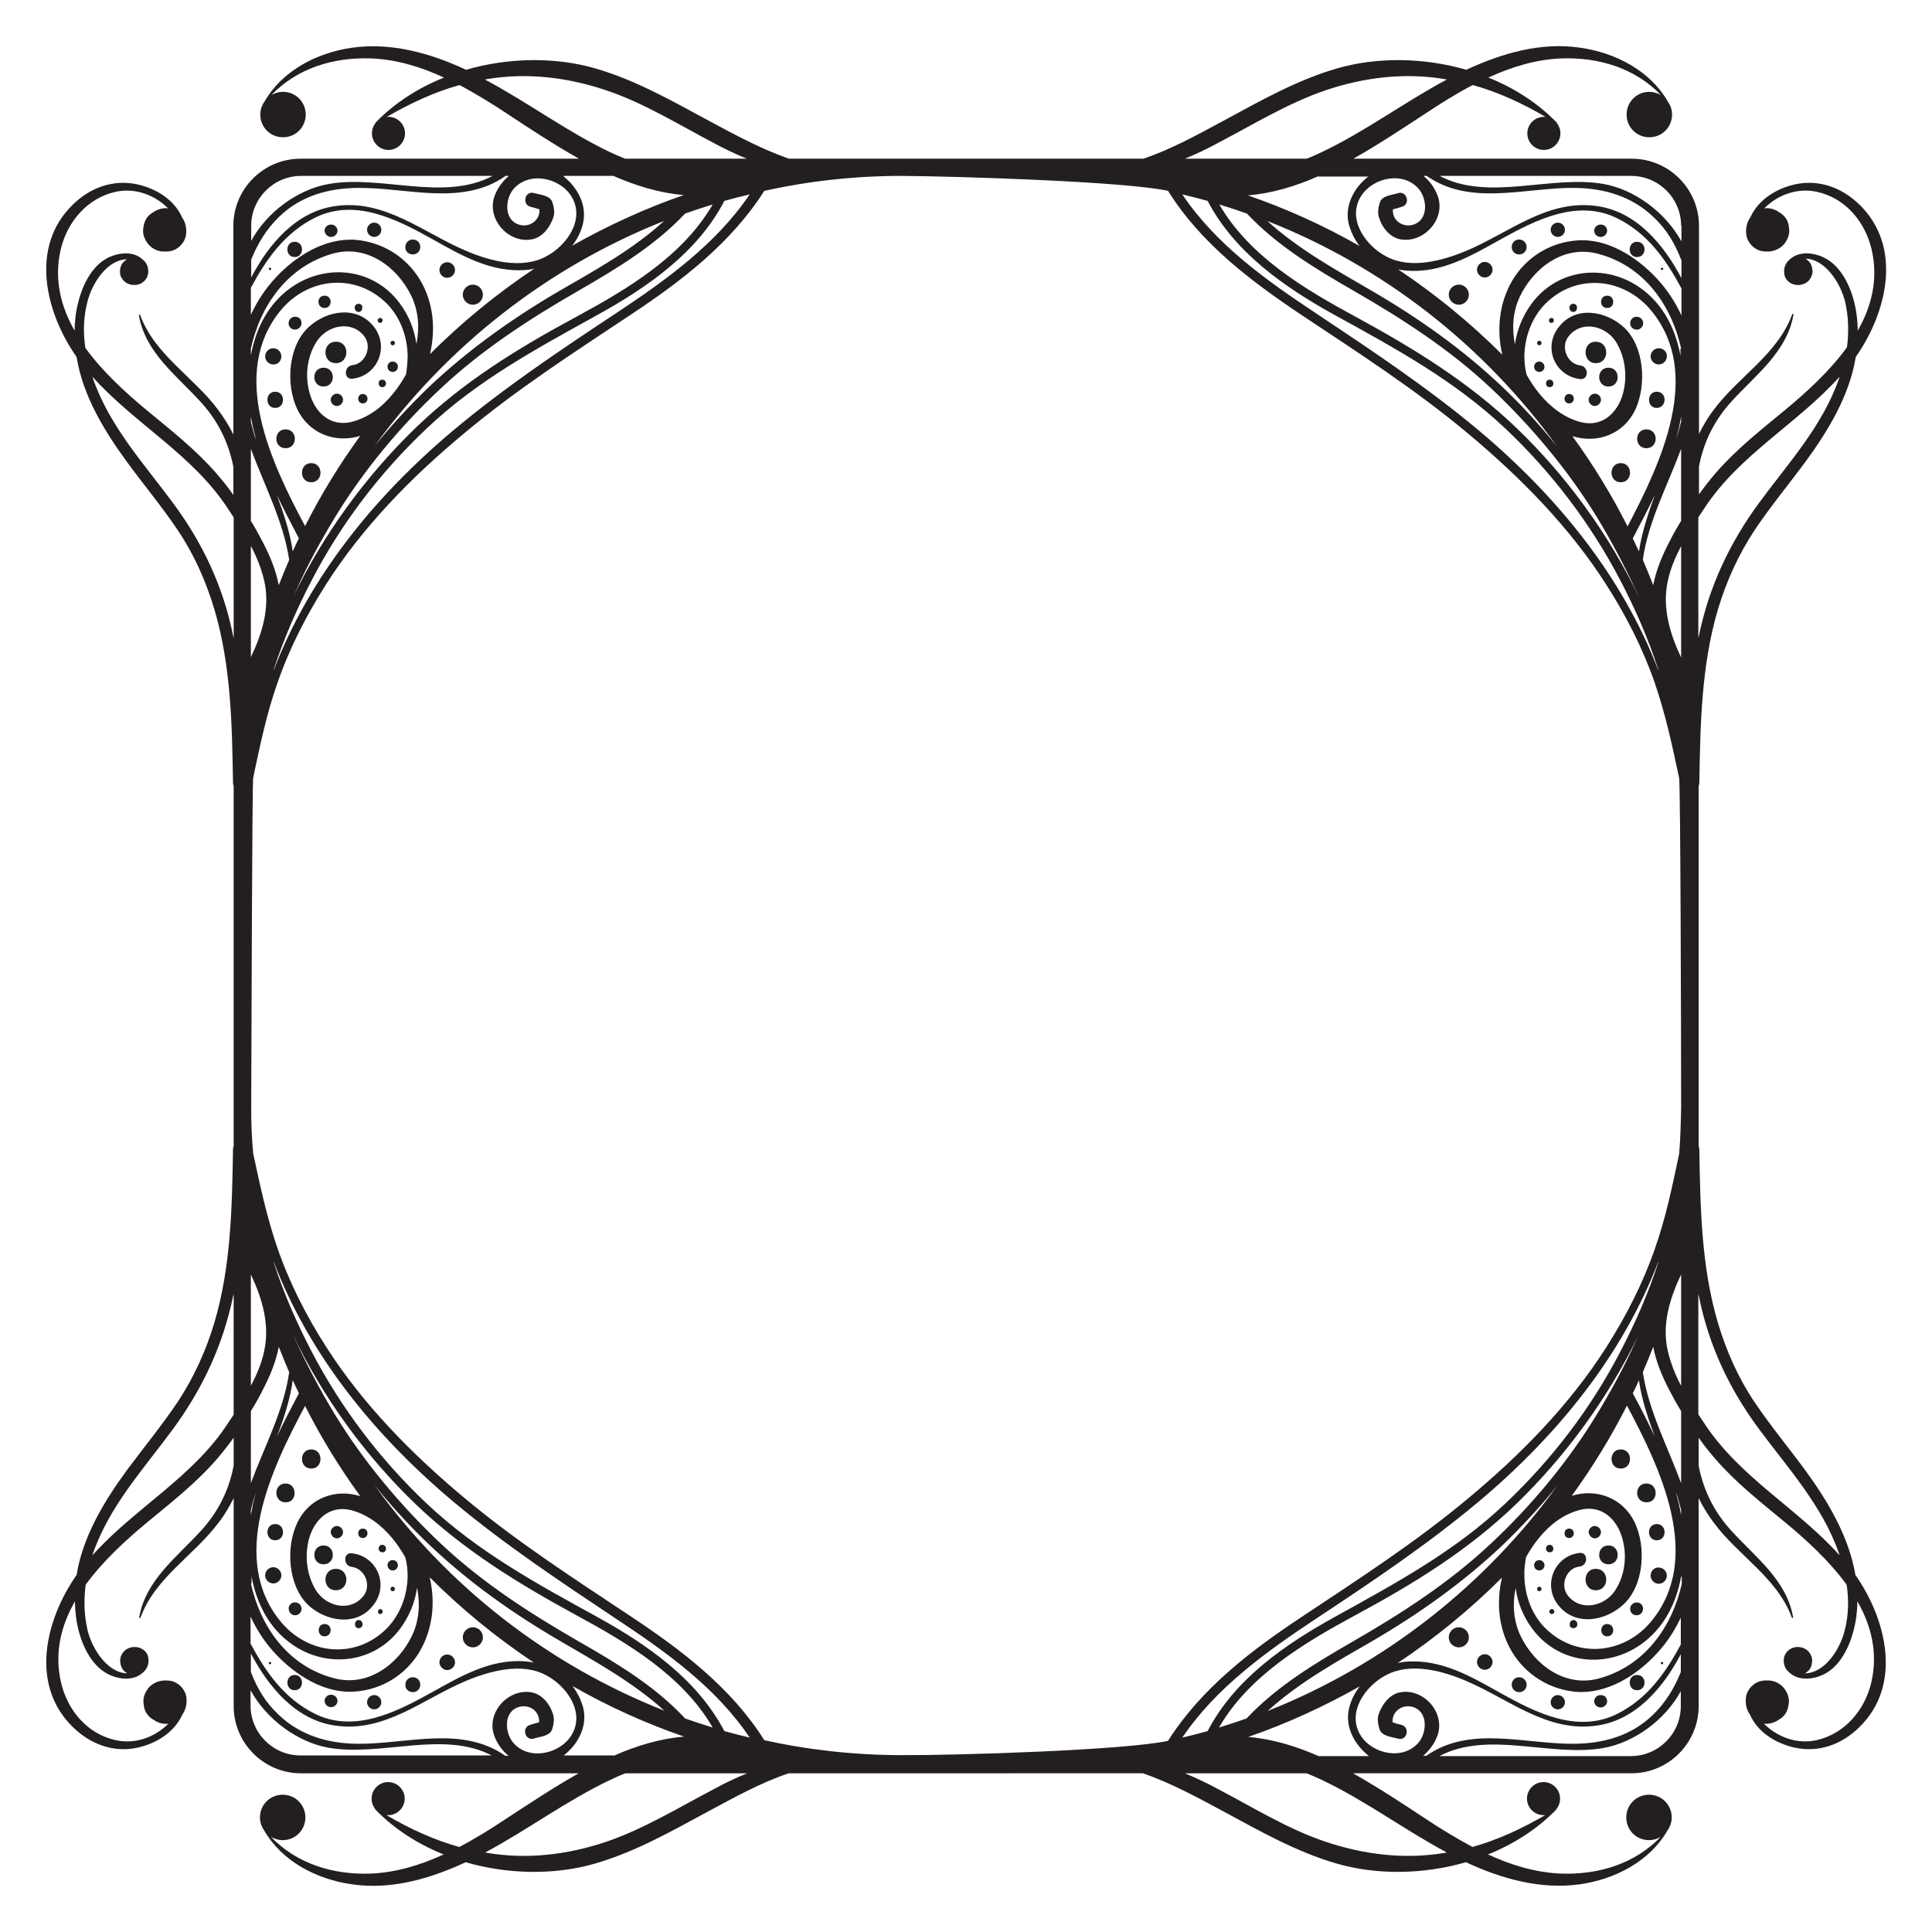<svg id="Layer_1" xmlns="http://www.w3.org/2000/svg" viewBox="0 0 595.3 595.3"><style>.st0{fill:#231f20}</style><path class="st0" d="M103.5 111.9c-4.3 0-4.3-6.6 0-6.6 4.3-.1 4.3 6.6 0 6.6zm-3.8 1.4c-3.8 0-3.8 5.8 0 5.8s3.8-5.8 0-5.8zm4.1 8c-1 0-1.9.9-1.9 1.9s.9 1.9 1.9 1.9c1 0 1.9-.9 1.9-1.9s-.8-1.9-1.9-1.9zm8 .1c-1.9 0-1.9 2.9 0 2.9s1.9-2.9 0-2.9zm6-2.1c1.5 0 1.5-2.3 0-2.3-1.5-.1-1.5 2.3 0 2.3zm3.2-4.7c.9 0 1.6-.7 1.6-1.6 0-.9-.7-1.6-1.6-1.6-.9 0-1.6.7-1.6 1.6 0 .9.7 1.6 1.6 1.6zm0-8.2c.9 0 .9-1.4 0-1.4s-.9 1.4 0 1.4zm-3.3-8.2s-.1-.1 0 0c-.3-.3-.7-.3-1-.1l-.1.1c-.5.5-.1 1.3.5 1.3s1.1-.8.6-1.3zm-7.2-4.6c-.6 0-1.3.5-1.2 1.2v.2c.2 1.5 2.2 1.5 2.3 0v-.2c.2-.7-.5-1.2-1.1-1.2zM100 91.1c-2.5 0-2.5 3.8 0 3.8s2.5-3.8 0-3.8zm-9 6.5h-.1c-1.8 0-2.6 2.2-1.4 3.4 1.2 1.2 3.4.3 3.4-1.4v-.1c0-1.1-.8-1.9-1.9-1.9zm-4.3 12.2c0-1.4-1.2-2.5-2.5-2.5-1.4 0-2.5 1.2-2.5 2.5 0 1.4 1.2 2.5 2.5 2.5 1.4.1 2.5-1.1 2.5-2.5zm-1.9 10.9c-3.2 0-3.2 5 0 5s3.2-5 0-5zm3.2 17.4c3.8 0 3.8-5.8 0-5.8s-3.8 5.8 0 5.8zm7.9 10.5c3.8 0 3.8-5.9 0-5.9s-3.8 5.9 0 5.9zM83.2 82.5c-.5 0-.5.7 0 .7s.5-.7 0-.7zm7.6-3.3c3 0 3-4.7 0-4.7s-3 4.7 0 4.7zm11.1-6.2h.2c1 0 1.9-.9 1.9-1.9 0-1-.9-1.9-1.9-1.9h-.2c-1 0-1.9.9-1.9 1.9.1 1 .9 1.9 1.9 1.9zm13.4 0c1.2 0 2.2-1 2.2-2.2s-1-2.2-2.2-2.2c-1.2 0-2.2 1-2.2 2.2s1 2.2 2.2 2.2zm11.9 5.4c1.3 0 2.3-1 2.3-2.3 0-1.3-1-2.3-2.3-2.3-1.3 0-2.3 1-2.3 2.3-.1 1.3 1 2.3 2.3 2.3zm10.6 7.2c1.3 0 2.4-1.1 2.4-2.4s-1.1-2.4-2.4-2.4c-1.3 0-2.4 1.1-2.4 2.4s1.1 2.4 2.4 2.4zm7.9 8.3c1.7 0 3.1-1.4 3.1-3.1 0-1.7-1.4-3.1-3.1-3.1-1.7 0-3.1 1.4-3.1 3.1 0 1.7 1.4 3.1 3.1 3.1zm346 18c4.3 0 4.3-6.6 0-6.6-4.2-.1-4.2 6.6 0 6.6zm3.9 7.2c3.8 0 3.8-5.8 0-5.8s-3.8 5.8 0 5.8zm-4.2 2.2c-1 0-1.9.9-1.9 1.9s.9 1.9 1.9 1.9c1 0 1.9-.9 1.9-1.9s-.8-1.9-1.9-1.9zm-7.9 3c1.9 0 1.9-2.9 0-2.9s-1.9 2.9 0 2.9zm-6-5c1.5 0 1.5-2.3 0-2.3-1.5-.1-1.5 2.3 0 2.3zm-3.2-7.9c-.9 0-1.6.7-1.6 1.6 0 .9.7 1.6 1.6 1.6.9 0 1.6-.7 1.6-1.6 0-.9-.8-1.6-1.6-1.6zm0-5c.9 0 .9-1.4 0-1.4s-.9 1.4 0 1.4zm4.2-8.3c-.2-.2-.6-.2-.9 0l-.1.1c-.5.5-.1 1.3.5 1.3.7 0 1.1-.8.5-1.4.1.1.1 0 0 0zm6.3-4.5c-.6 0-1.3.5-1.2 1.2v.2c.2 1.5 2.2 1.5 2.3 0v-.2c.1-.7-.5-1.2-1.1-1.2zm10.4-2.5c-2.5 0-2.5 3.8 0 3.8s2.5-3.8 0-3.8zm9.1 6.5h-.1c-1 0-1.9.9-1.9 1.9v.1c0 1.8 2.2 2.6 3.4 1.4 1.3-1.2.4-3.4-1.4-3.4zm6.8 9.7c-1.4 0-2.5 1.2-2.5 2.5 0 1.4 1.2 2.5 2.5 2.5 1.4 0 2.5-1.2 2.5-2.5.1-1.4-1.1-2.5-2.5-2.5zm-.6 13.4c-3.2 0-3.2 5 0 5 3.2-.1 3.2-5 0-5zm-3.2 11.6c-3.8 0-3.8 5.8 0 5.8s3.8-5.8 0-5.8zm-7.9 10.4c-3.8 0-3.8 5.9 0 5.9s3.8-5.9 0-5.9zm12.7-59.5c.5 0 .5-.7 0-.7s-.5.7 0 .7zm-7.7-8.7c-3 0-3 4.7 0 4.7 3.1 0 3.1-4.7 0-4.7zm-11.1-5.3h-.2c-1 0-1.9.9-1.9 1.9 0 1 .9 1.9 1.9 1.9h.2c1 0 1.9-.9 1.9-1.9 0-1-.8-1.9-1.9-1.9zm-13.3-.6c-1.2 0-2.2 1-2.2 2.2s1 2.2 2.2 2.2c1.2 0 2.2-1 2.2-2.2s-1-2.2-2.2-2.2zm-11.9 5.2c-1.3 0-2.3 1-2.3 2.3 0 1.3 1 2.3 2.3 2.3 1.3 0 2.3-1 2.3-2.3 0-1.2-1-2.3-2.3-2.3zm-10.6 6.9c-1.3 0-2.4 1.1-2.4 2.4s1.1 2.4 2.4 2.4c1.3 0 2.4-1.1 2.4-2.4s-1.1-2.4-2.4-2.4zm-8 7c-1.7 0-3.1 1.4-3.1 3.1 0 1.7 1.4 3.1 3.1 3.1s3.1-1.4 3.1-3.1c0-1.7-1.4-3.1-3.1-3.1zm-346 395.7c-4.3 0-4.3 6.6 0 6.6s4.3-6.6 0-6.6zm-3.8-7.2c-3.8 0-3.8 5.8 0 5.8s3.8-5.8 0-5.8zm4.1-2.2c1 0 1.9-.9 1.9-1.9 0-1-.9-1.9-1.9-1.9-1 0-1.9.9-1.9 1.9.1 1 .9 1.9 1.9 1.9zm8-3c-1.9 0-1.9 2.9 0 2.9s1.9-2.9 0-2.9zm6 5c-1.5 0-1.5 2.3 0 2.3 1.5.1 1.5-2.3 0-2.3zm3.2 7.9c.9 0 1.6-.7 1.6-1.6 0-.9-.7-1.6-1.6-1.6-.9 0-1.6.7-1.6 1.6 0 .8.7 1.6 1.6 1.6zm0 5c-.9 0-.9 1.4 0 1.4s.9-1.4 0-1.4zm-4.3 8.3c.2.2.6.2.9 0l.1-.1c.5-.5.1-1.3-.5-1.3s-1 .8-.5 1.4c0-.1 0-.1 0 0zm-6.2 4.5c.6 0 1.3-.5 1.2-1.2v-.2c-.2-1.5-2.2-1.5-2.3 0v.2c-.1.7.5 1.2 1.1 1.2zm-10.5 2.5c2.5 0 2.5-3.8 0-3.8-2.4 0-2.4 3.8 0 3.8zm-9.1-6.5h.1c1 0 1.9-.9 1.9-1.9v-.1c0-1.8-2.2-2.6-3.4-1.4-1.2 1.2-.3 3.4 1.4 3.4zm-6.7-14.8c-1.4 0-2.5 1.2-2.5 2.5 0 1.4 1.2 2.5 2.5 2.5 1.4 0 2.5-1.2 2.5-2.5s-1.1-2.5-2.5-2.5zm.6-13.3c-3.2 0-3.2 5 0 5s3.2-5 0-5zm3.2-12.5c-3.8 0-3.8 5.8 0 5.8 3.7.1 3.7-5.8 0-5.8zm7.9-4.6c3.8 0 3.8-5.9 0-5.9s-3.8 5.9 0 5.9zm-12.7 59.6c-.5 0-.5.7 0 .7s.5-.7 0-.7zm7.6 8.7c3 0 3-4.7 0-4.7s-3 4.7 0 4.7zm11.1 5.2h.2c1 0 1.9-.9 1.9-1.9 0-1-.9-1.9-1.9-1.9h-.2c-1 0-1.9.9-1.9 1.9.1 1.1.9 1.9 1.9 1.9zm13.4.7c1.2 0 2.2-1 2.2-2.2 0-1.2-1-2.2-2.2-2.2-1.2 0-2.2 1-2.2 2.2 0 1.2 1 2.2 2.2 2.2zm11.9-5.3c1.3 0 2.3-1 2.3-2.3 0-1.3-1-2.3-2.3-2.3-1.3 0-2.3 1-2.3 2.3-.1 1.3 1 2.3 2.3 2.3zm10.6-6.8c1.3 0 2.4-1.1 2.4-2.4 0-1.3-1.1-2.4-2.4-2.4-1.3 0-2.4 1.1-2.4 2.4 0 1.2 1.1 2.4 2.4 2.4zm7.9-7c1.7 0 3.1-1.4 3.1-3.1 0-1.7-1.4-3.1-3.1-3.1-1.7 0-3.1 1.4-3.1 3.1 0 1.7 1.4 3.1 3.1 3.1zm426-22.3c9.6 13.7 14.6 34 1.1 47-5.3 5.2-12.4 7.8-19.8 6.2-5.8-1.3-11.4-4.7-13.8-10.2-1.1-1.5-1.5-3.5-1.2-5.5.4-2.4 2.5-4.5 4.9-4.9.5-.1.9-.1 1.4-.1 2.3-.2 4.8 1.1 5.9 3.1.9 1.4 1.2 2.9.9 4.4-.2 1.5-.8 2.9-2 3.9-.5.4-1 .7-1.5 1 0 0-.1 0-.1.1-1.2.6-2.6 1-4 .8 4.2 4.2 10.2 6.4 16.2 5.1 8.8-2 14.9-9.3 16.9-17.8 2.1-9.1 0-17.5-4.3-25 0 1.5-.1 3-.3 4.6-.8 6.1-3.5 14-9.1 17.4-3.5 2.1-8.6 2.8-11.6-.1-1.4-1.1-1.9-2.8-1.6-4.5.3-1.6 1.7-2.9 3.2-3.2.3-.1.6-.1.9-.1 1.5-.1 3.2.7 3.9 2 .6.9.8 1.9.6 2.9-.1 1-.5 1.9-1.3 2.6-.3.2-.5.4-.8.6 6-.1 10.7-7.2 12.2-13.2 1.2-4.7 1.3-9.4.6-14.1-5.3-7.3-12.3-13.7-18.8-19.1-7.5-6.2-15.3-12.3-21.7-19.7-1.8-2.1-3.5-4.2-5.1-6.5v8.6c.1.8.3 1.5.5 2.3 1.7 6.8 4.9 12.7 9.7 17.9 7.4 8.1 16.9 15.1 18.9 26.5 0 .3-.3.4-.4.1-4.5-12.3-16.6-19.1-24.1-29.3-1.7-2.3-3.3-4.8-4.6-7.5v64.1c0 11.4-9.3 20.7-20.7 20.7h-85.8c7.8 4.4 15.4 9.4 22.5 14.1 4.5 3 9.3 5.9 14.3 8.6 7.9-2.2 15.3-5.7 22.4-9.8h-.5c-2.8 0-5.1-2.3-5.1-5.1s2.3-5.1 5.1-5.1 5.1 2.3 5.1 5.1c0 1.2-.4 2.3-1.1 3.2v.1c-5.8 6-13.1 10.7-21.1 13.9 7.1 3.3 14.7 5.6 22.5 5.9 11.6.4 22.7-3 30.7-11.3-1 .6-2.3 1-3.6 1-3.9 0-7-3.1-7-7s3.1-7 7-7 7 3.1 7 7c0 1.5-.5 2.9-1.3 4-5.5 9.6-16.3 15.1-27 16.6-12.1 1.7-24.2-1.7-35.1-6.8-13.1 3.8-27.5 4-39.9.4-12.4-3.6-23.6-10-34.9-16.1-8-4.3-16.1-8.7-24.7-11.7H243c-8.6 2.9-16.7 7.4-24.7 11.7-11.3 6.1-22.5 12.5-34.9 16.1-12.4 3.6-26.8 3.4-39.9-.4-11 5.1-23 8.6-35.1 6.8-10.7-1.5-21.5-7-27-16.6-.8-1.1-1.3-2.5-1.3-4 0-3.9 3.1-7 7-7s7 3.1 7 7-3.1 7-7 7c-1.3 0-2.5-.4-3.6-1 8 8.3 19.1 11.7 30.7 11.3 7.8-.3 15.3-2.6 22.5-5.9-8-3.2-15.3-7.9-21.1-13.9v-.1c-.7-.9-1.1-2-1.1-3.2 0-2.8 2.3-5.1 5.1-5.1s5.1 2.3 5.1 5.1-2.3 5.1-5.1 5.1h-.5c7.2 4.2 14.5 7.6 22.4 9.8 5-2.6 9.8-5.6 14.3-8.6 7.2-4.7 14.7-9.7 22.5-14.1H92.7c-11.4 0-20.7-9.3-20.7-20.7v-64.1c-1.3 2.6-2.8 5.2-4.6 7.5-7.5 10.1-19.6 17-24.1 29.3-.1.3-.5.2-.4-.1 2-11.4 11.5-18.4 18.9-26.5 4.8-5.2 8-11.1 9.7-17.9.2-.7.3-1.5.5-2.3V443c-1.6 2.2-3.3 4.4-5.1 6.5-6.4 7.4-14.2 13.5-21.7 19.7-6.5 5.4-13.5 11.8-18.8 19.1-.6 4.7-.5 9.4.6 14.1 1.5 6 6.3 13.1 12.2 13.2-.3-.2-.6-.4-.8-.6-.8-.7-1.2-1.6-1.3-2.6-.2-1 0-2 .6-2.9.7-1.3 2.4-2.1 3.9-2 .3 0 .6 0 .9.1 1.6.3 3 1.6 3.2 3.2.3 1.8-.3 3.4-1.6 4.5-3 2.9-8.1 2.2-11.6.1-5.6-3.4-8.4-11.3-9.1-17.4-.2-1.5-.3-3.1-.3-4.6-4.3 7.5-6.4 15.9-4.3 25 2 8.6 8.1 15.9 16.9 17.8 6 1.3 12-.9 16.2-5.1-1.3.2-2.7-.1-4-.8 0 0-.1 0-.1-.1-.5-.3-1.1-.6-1.5-1-1.2-1-1.9-2.4-2-3.9-.3-1.5 0-3 .9-4.4 1.1-2 3.6-3.2 5.9-3.1.5 0 .9 0 1.4.1 2.4.4 4.5 2.5 4.9 4.9.3 2-.1 3.9-1.2 5.5-2.5 5.5-8 8.9-13.8 10.2-7.4 1.6-14.4-1-19.8-6.2-13.6-13.1-8.6-33.3 1-47 1.9-11.8 8.4-22.6 15.5-32.3 5.2-7 10.8-13.8 15.7-21.1 5-7.6 8.7-15.8 11.3-24.5 5.1-17.3 5.4-35.5 5.7-53.4 0-.3.1-.6.2-.9V242.2c-.1-.3-.2-.6-.2-.9-.3-17.9-.6-36.1-5.7-53.4-2.6-8.7-6.2-16.9-11.3-24.5-4.9-7.3-10.5-14-15.7-21.1-7.1-9.7-13.6-20.5-15.5-32.3C14 96.3 9 76 22.5 63c5.3-5.2 12.4-7.8 19.8-6.2 5.8 1.3 11.4 4.7 13.8 10.2 1.1 1.5 1.5 3.5 1.2 5.5-.4 2.4-2.5 4.5-4.9 4.9-.5.1-.9.1-1.4.1-2.3.2-4.8-1.1-5.9-3.1-.9-1.4-1.2-2.9-.9-4.4.2-1.5.8-2.9 2-3.9.5-.4 1-.7 1.5-1 0 0 .1 0 .1-.1 1.2-.6 2.6-1 4-.8-4.2-4.2-10.2-6.4-16.2-5.1-8.8 2-14.9 9.3-16.9 17.8-2.1 9.1 0 17.5 4.3 25 0-1.5.1-3 .3-4.6.8-6.1 3.5-14 9.1-17.4 3.5-2.1 8.6-2.8 11.6.1 1.4 1.1 1.9 2.8 1.6 4.5-.3 1.6-1.7 2.9-3.2 3.2-.3.1-.6.1-.9.1-1.5.1-3.2-.7-3.9-2-.6-.7-.7-1.8-.6-2.7.1-1 .5-1.9 1.3-2.6.3-.2.5-.4.8-.6-6 .1-10.7 7.2-12.2 13.2-1.2 4.7-1.3 9.4-.6 14.1 5.3 7.3 12.3 13.7 18.8 19.1 7.5 6.2 15.3 12.3 21.7 19.7 1.8 2.1 3.5 4.2 5.1 6.5v-8.6c-.1-.8-.3-1.5-.5-2.3-1.7-6.8-4.9-12.7-9.7-17.9-7.4-8.1-16.9-15.1-18.9-26.5 0-.3.3-.4.4-.1 4.5 12.3 16.6 19.1 24.1 29.3 1.7 2.3 3.3 4.8 4.6 7.5V69.6c0-11.4 9.3-20.7 20.7-20.7h85.8c-7.8-4.4-15.4-9.4-22.5-14.1-4.5-3-9.3-5.9-14.3-8.6-7.9 2.2-15.3 5.7-22.4 9.8h.5c2.8 0 5.1 2.3 5.1 5.1s-2.3 5.1-5.1 5.1-5.1-2.3-5.1-5.1c0-1.2.4-2.3 1.1-3.2v-.1c5.8-6 13.1-10.7 21.1-13.9-7.1-3.3-14.7-5.6-22.5-5.9-11.6-.4-22.7 3-30.7 11.3 1-.6 2.3-1 3.6-1 3.9 0 7 3.1 7 7s-3.1 7-7 7-7-3.1-7-7c0-1.5.5-2.9 1.3-4 5.5-9.6 16.3-15.1 27-16.6 12.1-1.7 24.2 1.7 35.1 6.8 13.1-3.8 27.5-4 39.9-.4 12.4 3.6 23.6 10 34.9 16.1 8 4.3 16.1 8.7 24.7 11.7h109.2c8.6-2.9 16.7-7.4 24.7-11.7 11.3-6.1 22.5-12.5 34.9-16.1 12.4-3.6 26.8-3.4 39.9.4 11-5.1 23-8.6 35.1-6.8 10.7 1.5 21.5 7 27 16.6.8 1.1 1.3 2.5 1.3 4 0 3.9-3.1 7-7 7s-7-3.1-7-7 3.1-7 7-7c1.3 0 2.5.4 3.6 1-8-8.3-19.1-11.7-30.7-11.3-7.8.3-15.3 2.6-22.5 5.9 8 3.2 15.3 7.9 21.1 13.9v.1c.7.9 1.1 2 1.1 3.2 0 2.8-2.3 5.1-5.1 5.1s-5.1-2.3-5.1-5.1 2.3-5.1 5.1-5.1h.5c-7.2-4.2-14.5-7.6-22.4-9.8-5 2.6-9.8 5.6-14.3 8.6-7.2 4.7-14.7 9.7-22.5 14.1h85.8c11.4 0 20.7 9.3 20.7 20.7v64.1c1.3-2.6 2.8-5.2 4.6-7.5 7.5-10.1 19.6-17 24.1-29.3.1-.3.5-.2.4.1-2 11.4-11.5 18.4-18.9 26.5-4.8 5.2-8 11.1-9.7 17.9-.2.7-.3 1.5-.5 2.3v8.6c1.6-2.2 3.3-4.4 5.1-6.5 6.4-7.4 14.2-13.5 21.7-19.7 6.5-5.4 13.5-11.8 18.8-19.1.6-4.7.5-9.4-.6-14.1-1.5-6-6.3-13.1-12.2-13.2.3.2.6.4.8.6.8.7 1.2 1.6 1.3 2.6.2 1 0 2-.6 2.9-.7 1.3-2.4 2.1-3.9 2-.3 0-.6 0-.9-.1-1.6-.3-3-1.6-3.2-3.2-.3-1.8.3-3.4 1.6-4.5 3-2.9 8.1-2.2 11.6-.1 5.6 3.4 8.4 11.3 9.1 17.4.2 1.5.3 3.1.3 4.6 4.3-7.5 6.4-15.9 4.3-25-2-8.6-8.1-15.9-16.9-17.8-6-1.3-12 .9-16.2 5.1 1.3-.2 2.7.1 4 .8 0 0 .1 0 .1.1.5.3 1.1.6 1.5 1 1.2 1 1.9 2.4 2 3.9.3 1.5 0 3-.9 4.4-1.1 2-3.6 3.2-5.9 3.1-.5 0-.9 0-1.4-.1-2.4-.4-4.5-2.5-4.9-4.9-.3-2 .1-3.9 1.2-5.5 2.5-5.5 8-8.9 13.8-10.2 7.4-1.6 14.4 1 19.8 6.2 13.5 13.1 8.5 33.3-1.1 47-1.9 11.8-8.4 22.6-15.5 32.3-5.2 7-10.8 13.8-15.7 21.1-5 7.6-8.7 15.8-11.3 24.5-5.1 17.3-5.4 35.5-5.7 53.4 0 .3-.1.6-.2.9v111c.1.3.2.6.2.9.3 17.9.6 36.1 5.7 53.4 2.6 8.7 6.2 16.9 11.3 24.5 4.9 7.3 10.5 14 15.7 21.1 7 9.6 13.4 20.4 15.4 32.2zm-48.4-288.7c.1-.3.1-.5.2-.8 3.1-15 9.4-28.4 18.4-40.7 9.1-12.4 19.7-23.8 24.8-38.6 0-.1.1-.3.1-.4-13 14.5-30.9 24-41.7 40.6l-1.8 2.7v37.2zM72 398.7c-.1.3-.1.5-.2.8-3.1 15-9.4 28.4-18.4 40.7-9.1 12.4-19.7 23.8-24.8 38.6 0 .1-.1.3-.1.4 13-14.5 30.9-24 41.7-40.6l1.8-2.7v-37.2zm0-239.3l-1.8-2.7c-10.8-16.6-28.7-26.1-41.7-40.6 0 .1.1.3.1.4 5.1 14.8 15.7 26.3 24.8 38.6 9.1 12.3 15.4 25.7 18.4 40.7.1.3.1.5.2.8v-37.2zM406.2 54.3c-7 3.1-14.3 5.3-21.7 5.9 11.9 4.1 23.4 9.3 34.4 15.6-1.5-2-2.6-4.2-3.3-6.7-1.4-5.7 1.6-11.3 6-14.7h-15.4zm103.7 98.2c-2.1 4.5-4.5 9-6.8 13.4.6 1.3 1.3 2.7 1.9 4 .9-5.8 2.8-11.6 4.9-17.4zm-5 31.3c-.3-.8-.7-1.5-1-2.2-3.5-7.5-7.4-14.9-11.7-22-9-14.7-20.2-28.1-32.8-40-12.8-12-27.2-21.3-42.3-30-11.8-6.8-23.6-13.9-32.9-23.8-2.8-1-5.6-1.9-8.5-2.8 9.2 15.9 26.1 26 42 34.6 18 9.8 34.8 20.1 49.6 34.3 15.3 14.7 28.5 32.7 37.8 52.3-.1-.2-.2-.3-.2-.4zm3.8-88.2c-8.2-9.8-22.2-11.5-31.8-2.7-4.7 4.3-7.1 10.6-7.2 16.8 0 2 .2 3.9.7 5.8 1.2 2.1 2.5 4.1 4 5.9 3.4 4.1 7.7 7.4 12.8 8.7 6.6 1.6 11.3-3 12.9-8.9 1.4-5.3.7-11.2-2.2-15.9-3.3-5.1-10.8-6.7-14.7-1.5-2.4 3.2-.3 8.3 3.7 8.8 2.7.3 2.7 4.5 0 4.2-7.8-.9-11.5-9.7-6.7-15.9 5.1-6.8 14.5-5.2 20.1-.1 6.4 5.9 7.1 17.8 3.6 25.4-3.6 7.6-11.7 10.6-19.4 8.2 6.4 8.8 12.1 18.1 17 27.8 10.4-19.8 23.3-47.2 7.2-66.6zM390.5 68.1c9.5 8.6 21 15 32 21.4 14.6 8.5 28.2 18.1 40.4 29.7 6 5.7 11.7 11.9 16.9 18.4-22.3-30.9-53.2-55.3-89.3-69.5zm-25.4-19.2h37.5c1.6-.6 3.1-1.3 4.6-2 13.5-6.4 25.5-15.4 38.6-22.4-.2 0-.3-.1-.5-.1-12.4-2.1-24.9-.6-36.8 3.4-11.7 4-22.4 10.6-33.3 16.3-3.3 1.8-6.7 3.4-10.1 4.8zm-.8 11c10.4 15.5 25.9 26.5 41.3 36.7 17.1 11.4 34.1 22.7 49.9 35.9 24.2 20.3 44.4 45 55.5 74.1 0-.2-.1-.3-.1-.5-3.1-9.5-7.1-18.6-11.7-27.4-9.1-17.4-21.1-33.2-35.4-46.7-15.6-14.7-33.7-24.6-52.3-34.8-15.6-8.6-31-19.3-39.4-35.3-2.6-.7-5.2-1.4-7.8-2zm-238.7 49.7c-.1-6.2-2.5-12.6-7.2-16.8-9.6-8.7-23.6-7.1-31.8 2.7-16.1 19.4-3.2 46.8 7.4 66.6 4.9-9.7 10.6-19 17-27.8-7.7 2.4-15.8-.7-19.4-8.2-3.6-7.6-2.9-19.5 3.6-25.4 5.6-5.1 14.9-6.7 20.1.1 4.7 6.2 1 15-6.7 15.9-2.7.3-2.7-3.9 0-4.2 4-.4 6.1-5.6 3.7-8.8-3.9-5.2-11.5-3.5-14.7 1.5-3 4.6-3.7 10.6-2.2 15.9 1.6 5.9 6.3 10.5 12.9 8.9 5.2-1.3 9.5-4.6 12.8-8.7 1.5-1.8 2.8-3.8 4-5.9.3-1.9.5-3.8.5-5.8zm-10.3 28c5.2-6.5 10.9-12.6 16.9-18.4 12.3-11.6 25.8-21.2 40.4-29.7 11.1-6.4 22.6-12.8 32-21.4-35.9 14.2-66.9 38.6-89.3 69.5zm-30 14.9c2.1 5.7 4.1 11.6 4.9 17.4.6-1.3 1.2-2.7 1.9-4-2.3-4.4-4.6-8.8-6.8-13.4zm4.9 31.7c9.4-19.6 22.6-37.6 37.8-52.3 14.8-14.3 31.6-24.6 49.6-34.3 15.9-8.6 32.8-18.7 42-34.6-2.9.9-5.7 1.8-8.5 2.8-9.3 9.9-21.1 17-32.9 23.8-15.1 8.7-29.6 18.1-42.3 30-12.6 11.8-23.8 25.2-32.8 40-4.3 7.1-8.3 14.4-11.7 22-.3.7-.7 1.5-1 2.2-.1.1-.1.2-.2.4zm-5.8 21.9c0 .2-.1.3-.1.5 11.1-29 31.2-53.7 55.5-74.1 15.8-13.2 32.8-24.6 49.9-35.9 15.4-10.2 30.9-21.3 41.3-36.7-2.6.6-5.2 1.3-7.8 2-8.3 16-23.8 26.7-39.4 35.3-18.6 10.3-36.8 20.1-52.3 34.8-14.3 13.5-26.3 29.2-35.4 46.7-4.6 8.8-8.6 18-11.7 27.4zM188 46.9c1.5.7 3.1 1.4 4.6 2h37.5c-3.4-1.4-6.8-3-10.1-4.8-10.9-5.7-21.6-12.4-33.3-16.3-11.9-4-24.4-5.5-36.8-3.4-.2 0-.3.1-.5.1 13.2 7 25.2 16 38.6 22.4zm-14.4 7.4c4.4 3.5 7.4 9 6 14.7-.6 2.5-1.8 4.8-3.3 6.7 11-6.2 22.5-11.5 34.4-15.6-7.4-.6-14.6-2.8-21.7-5.9h-15.4zM77.3 74.4c4.8-9 14.4-16 23.9-17.7 16.3-2.9 35.4 5.5 50.6-2.5h-59c-8.5 0-15.4 6.9-15.4 15.4v4.8zm0 11.3c5.4-10.4 13.9-20.5 26-22.2 15.2-2.2 27 8.1 40.1 13.7 7.4 3.2 17.3 5.9 24.9 1.8 6.3-3.3 12.2-11.5 7.7-18.6-3.7-5.8-13.2-7.7-17.9-2-2.5 3.1-2.9 9.6 2.1 10.9 3.2.8 6.3-1.6 6-4.8-.9-.3-1.9-.6-2.8-.8-2.7-.8-1.6-5.1 1.2-4.2 1.8.5 4.9.7 5.6 2.8.5 1.5.8 3.2.3 4.7-1 2.9-3.2 6-6.4 6.7-7.3 1.6-14.5-6.3-11.6-13.6.9-2.3 2.4-4.3 4.3-5.9h-1c-13.5 9.5-30.5 3.5-45.7 3.7-9 .1-17.5 2.5-24.1 8.9-4.1 4-6.6 8.3-8.6 13.2v5.7zm0 11.3c1.9-4.1 4.4-8 7.7-11.5 6.1-6.6 15.2-12.3 24.6-11.6 8.2.7 15.5 5.2 19.8 12.3 4.2 7 4.9 15.2 3.1 22.9 9.9-9.9 20.7-18.7 32.1-26.3-.9.2-1.7.3-2.6.4-10.9.8-20-4.6-29.1-9.7-10.8-6-23.6-12.5-35.9-6.4-9.3 4.7-15 12.8-19.7 21.6V97zm0 12.5c1.5-8.2 5.3-15.9 12.4-20.9 10.8-7.6 25.5-6 33.5 4.9 2.8 3.8 4.5 8 5.1 12.5 1-4.9.7-10-1.5-14.7-4.3-9-13.7-16-24.1-13.2-14 3.9-22.4 15.8-25.4 29.3v2.1zm0 20.5c.3 1.1.6 2.3.9 3.4.2.7.4 1.4.7 2.1-.6-2.3-1.2-4.7-1.6-7.1v1.6zm0 30.5c1.3 2.1 2.5 4.3 3.6 6.4 2.2 4.2 4.1 8.7 5 13.4 1-2.6 2.1-5.2 3.2-7.8-1.7-11.7-7.7-23.1-11.8-34.2v22.2zm0 42c3.5-7.3 6-15.5 4.1-23.6-.9-3.8-2.3-7.3-4.1-10.7v34.3zm0 224.5c1.8-3.4 3.3-6.9 4.1-10.7 1.8-8.1-.6-16.2-4.1-23.6V427zm0 30c4.1-11.1 10.2-22.5 11.8-34.2-1.1-2.6-2.2-5.2-3.2-7.8-.9 4.7-2.8 9.2-5 13.4-1.1 2.2-2.3 4.3-3.6 6.4V457zm14.3 12.2c3.6-7.6 11.7-10.6 19.4-8.2-6.4-8.8-12.1-18.1-17-27.8-10.6 19.8-23.5 47.2-7.4 66.6 8.2 9.8 22.2 11.5 31.8 2.7 4.7-4.3 7.1-10.6 7.2-16.8 0-2-.2-3.9-.7-5.8-1.2-2.1-2.5-4.1-4-5.9-3.4-4.1-7.7-7.4-12.8-8.7-6.6-1.6-11.3 3-12.9 8.9-1.4 5.3-.7 11.2 2.2 15.9 3.3 5.1 10.8 6.7 14.7 1.5 2.4-3.2.3-8.3-3.7-8.8-2.7-.3-2.7-4.5 0-4.2 7.8.9 11.5 9.7 6.7 15.9-5.1 6.8-14.5 5.2-20.1.1-6.3-6-7-17.9-3.4-25.4zm113.1 57.9c-9.5-8.6-21-15-32-21.4-14.6-8.5-28.2-18.1-40.4-29.7-6-5.7-11.7-11.9-16.9-18.4 22.3 31 53.3 55.3 89.3 69.5zm6.4 2.4c2.8 1 5.6 1.9 8.5 2.8-9.2-15.9-26.1-26-42-34.6-18-9.8-34.8-20.1-49.6-34.3-15.3-14.7-28.5-32.7-37.8-52.3.1.1.1.3.2.4.3.8.7 1.5 1 2.2 3.5 7.5 7.4 14.9 11.7 22 9 14.7 20.2 28.1 32.8 40 12.8 12 27.2 21.3 42.3 30 11.9 6.8 23.7 13.9 32.9 23.8zM85.3 442.7c2.1-4.5 4.5-9 6.8-13.4-.6-1.3-1.3-2.7-1.9-4-.8 5.8-2.7 11.7-4.9 17.4zm-8 24.2c.4-2.4.9-4.8 1.6-7.1-.2.7-.5 1.4-.7 2.1-.3 1.1-.6 2.2-.9 3.4v1.6zm0 21c3 13.5 11.5 25.5 25.6 29.2 10.4 2.8 19.8-4.2 24.1-13.2 2.2-4.7 2.5-9.8 1.5-14.7-.6 4.5-2.4 8.8-5.1 12.5-8 10.9-22.8 12.5-33.5 4.9-7.1-5-10.9-12.7-12.4-20.9v2.2zm0 18.7c4.7 8.8 10.4 16.8 19.6 21.4 12.2 6.1 25.1-.4 35.9-6.4 9.2-5.1 18.2-10.5 29.1-9.7.9.1 1.8.2 2.6.4-11.4-7.6-22.2-16.4-32.1-26.3 1.8 7.7 1 15.9-3.1 22.9-4.2 7.1-11.6 11.7-19.8 12.3-9.4.8-18.4-5-24.6-11.6-3.3-3.5-5.8-7.4-7.7-11.5v8.5zm74.4 34.4c-15.1-8-34.3.4-50.6-2.5-9.4-1.7-19-8.7-23.9-17.7v4.7c0 8.5 6.9 15.4 15.4 15.4h59.1zm24.3-6.2c4.5-7.1-1.4-15.3-7.7-18.6-7.6-4.1-17.5-1.3-24.9 1.8-13.2 5.6-24.9 15.9-40.1 13.7-12.1-1.7-20.5-11.8-26-22.2v5.7c1.9 4.9 4.4 9.3 8.6 13.2 6.6 6.3 15.1 8.8 24.1 8.9 15.2.2 32.1-5.8 45.7 3.7h1c-1.9-1.5-3.4-3.6-4.3-5.9-2.9-7.3 4.3-15.1 11.6-13.6 3.2.7 5.5 3.7 6.4 6.7.5 1.5.2 3.2-.3 4.7-.7 2.1-3.9 2.2-5.6 2.8-2.7.8-3.9-3.4-1.2-4.2.9-.3 1.9-.6 2.8-.8.3-3.2-2.7-5.6-6-4.8-5 1.3-4.6 7.8-2.1 10.9 4.7 5.8 14.3 3.8 18-2zm13.1 6.2c7-3.1 14.3-5.3 21.7-5.9-11.9-4.1-23.4-9.3-34.4-15.6 1.5 2 2.6 4.2 3.3 6.7 1.4 5.7-1.6 11.3-6 14.7h15.4zm41.1 5.4h-37.5c-1.6.6-3.1 1.3-4.6 2-13.5 6.4-25.5 15.4-38.6 22.4.2 0 .3.1.5.1 12.4 2.1 24.9.6 36.8-3.4 11.7-4 22.4-10.6 33.3-16.3 3.3-1.8 6.6-3.4 10.1-4.8zm.8-11c-10.4-15.5-25.9-26.5-41.3-36.7-17.1-11.4-34.1-22.7-49.9-35.9-24.2-20.3-44.4-45-55.5-74.1 0 .2.1.3.1.5 3.1 9.5 7.1 18.6 11.7 27.4 9.1 17.4 21.1 33.2 35.4 46.7 15.6 14.7 33.7 24.6 52.3 34.8 15.6 8.6 31 19.3 39.4 35.3 2.6.7 5.2 1.4 7.8 2zm128.9 1c10.2-16.1 25.5-27.8 41.2-38.2 17.6-11.7 35.3-23.1 51.5-36.7 16.1-13.4 31-28.6 42.3-46.3 6.1-9.6 11.3-19.7 15-30.4 3.4-9.6 5.4-19.4 7.5-29.3.4-4.7.5-9.5.6-14.3 0-22.7-.2-97-.6-101.4-2.1-9.9-4.2-19.7-7.5-29.3-3.7-10.7-8.9-20.9-15-30.4-11.3-17.7-26.3-32.9-42.3-46.3-16.2-13.6-33.9-25-51.5-36.7C385.4 86.6 370 75 359.9 58.8c-13.3-2.9-65.4-4.5-82.1-4.6-14.5 0-28.7 1.6-42.3 4.6C225.3 74.9 210 86.6 194.3 97c-17.6 11.7-35.3 23.1-51.5 36.7-16.1 13.4-31 28.6-42.3 46.3-6.1 9.6-11.3 19.7-15 30.4-3.4 9.6-5.4 19.4-7.5 29.3-.3 4.2-.5 75.2-.6 102.1 0 4.5.2 9.1.6 13.5 2.1 9.9 4.2 19.7 7.5 29.3 3.7 10.7 8.9 20.9 15 30.4 11.3 17.7 26.3 32.9 42.3 46.3 16.2 13.6 33.9 25 51.5 36.7 15.7 10.4 31.1 22.1 41.2 38.2 13.6 3 27.8 4.6 42.3 4.6 16.7.1 68.7-1.5 82.1-4.4zm4.4-1c2.6-.6 5.2-1.3 7.8-2 8.3-16 23.8-26.7 39.4-35.3 18.6-10.3 36.8-20.1 52.3-34.8 14.3-13.5 26.3-29.2 35.4-46.7 4.6-8.8 8.6-17.9 11.7-27.4 0-.2.1-.3.1-.5-11.1 29-31.2 53.7-55.5 74.1-15.8 13.2-32.8 24.6-49.9 35.9-15.4 10.2-30.9 21.3-41.3 36.7zm105.4-49.8c.1 6.2 2.5 12.6 7.2 16.8 9.6 8.7 23.6 7.1 31.8-2.7 16.1-19.4 3.2-46.8-7.4-66.6-4.9 9.7-10.6 19-17 27.8 7.7-2.4 15.8.7 19.4 8.2 3.6 7.6 2.9 19.5-3.6 25.4-5.6 5.1-14.9 6.7-20.1-.1-4.7-6.2-1-15 6.7-15.9 2.7-.3 2.7 3.9 0 4.2-4 .4-6.1 5.6-3.7 8.8 3.9 5.2 11.5 3.5 14.7-1.5 3-4.6 3.7-10.6 2.2-15.9-1.6-5.9-6.3-10.5-12.9-8.9-5.2 1.3-9.5 4.6-12.8 8.7-1.5 1.8-2.8 3.8-4 5.9-.3 1.9-.6 3.9-.5 5.8zm10.2-27.9c-5.2 6.5-10.9 12.6-16.9 18.4-12.3 11.6-25.8 21.2-40.4 29.7-11.1 6.4-22.6 12.8-32 21.4 36-14.3 66.9-38.6 89.3-69.5zm30-15c-2.1-5.7-4.1-11.6-4.9-17.4-.6 1.3-1.2 2.7-1.9 4 2.4 4.4 4.7 8.9 6.8 13.4zm-4.9-31.6c-9.4 19.6-22.6 37.6-37.8 52.3-14.8 14.3-31.6 24.6-49.6 34.3-15.9 8.6-32.8 18.7-42 34.6 2.9-.9 5.7-1.8 8.5-2.8 9.3-9.9 21.1-17 32.9-23.8 15.1-8.7 29.6-18.1 42.3-30 12.6-11.8 23.8-25.2 32.8-40 4.3-7.1 8.3-14.4 11.7-22 .3-.7.7-1.5 1-2.2.1-.1.2-.3.2-.4zm-97.8 137.3c-1.5-.7-3.1-1.4-4.6-2h-37.5c3.4 1.4 6.8 3 10.1 4.8 10.9 5.7 21.6 12.4 33.3 16.3 11.9 4 24.4 5.5 36.8 3.4.2 0 .3-.1.5-.1-13.1-7-25.1-16-38.6-22.4zm14.5-7.4c-4.4-3.5-7.4-9-6-14.7.6-2.5 1.8-4.8 3.3-6.7-11 6.2-22.5 11.5-34.4 15.6 7.4.6 14.6 2.8 21.7 5.9h15.4zm96.3-20.1c-4.8 9-14.4 16-23.9 17.7-16.3 2.9-35.4-5.5-50.6 2.5h59c8.5 0 15.4-6.9 15.4-15.4v-4.8zm0-11.4c-5.4 10.4-13.9 20.5-26 22.2-15.2 2.2-27-8.1-40.1-13.7-7.4-3.2-17.3-5.9-24.9-1.8-6.3 3.3-12.2 11.5-7.7 18.6 3.7 5.8 13.2 7.7 17.9 2 2.5-3.1 2.9-9.6-2.1-10.9-3.2-.8-6.3 1.6-6 4.8.9.3 1.9.6 2.8.8 2.7.8 1.6 5.1-1.2 4.2-1.8-.5-4.9-.7-5.6-2.8-.5-1.5-.8-3.2-.3-4.7 1-2.9 3.2-6 6.4-6.7 7.3-1.6 14.5 6.3 11.6 13.6-.9 2.3-2.4 4.3-4.3 5.9h1c13.5-9.5 30.5-3.5 45.7-3.7 9-.1 17.5-2.5 24.1-8.9 4.1-4 6.6-8.3 8.6-13.2v-5.7zm0-11.3c-1.9 4.1-4.4 8-7.7 11.5-6.1 6.6-15.2 12.3-24.6 11.6-8.2-.7-15.5-5.2-19.8-12.3-4.2-7-4.9-15.2-3.1-22.9-9.9 9.9-20.7 18.7-32.1 26.3.9-.2 1.7-.3 2.6-.4 10.9-.8 20 4.6 29.1 9.7 10.8 6 23.6 12.5 35.9 6.4 9.2-4.6 14.9-12.6 19.6-21.4v-8.5zm0-12.4c-1.5 8.2-5.3 15.9-12.4 20.9-10.8 7.6-25.5 6-33.5-4.9-2.8-3.8-4.5-8-5.1-12.5-1 4.9-.7 10 1.5 14.7 4.3 9 13.7 16 24.1 13.2 14.1-3.8 22.6-15.8 25.6-29.2v-2.2zm0-20.5c-.3-1.1-.6-2.3-.9-3.4-.2-.7-.4-1.4-.7-2.1.6 2.3 1.2 4.7 1.6 7.1v-1.6zm0-30.5c-1.3-2.1-2.5-4.3-3.6-6.4-2.2-4.2-4.1-8.7-5-13.4-1 2.6-2.1 5.2-3.2 7.8 1.7 11.7 7.7 23.1 11.8 34.2v-22.2zm0-42.1c-3.5 7.3-6 15.5-4.1 23.6.9 3.8 2.3 7.3 4.1 10.7v-34.3zm0-224.4c-1.8 3.4-3.3 6.9-4.1 10.7-1.8 8.1.6 16.2 4.1 23.6v-34.3zm0-30c-4.1 11.1-10.2 22.5-11.8 34.2 1.1 2.6 2.2 5.2 3.2 7.8.9-4.7 2.8-9.2 5-13.4 1.1-2.2 2.3-4.3 3.6-6.4v-22.2zm0-10c-.4 2.4-.9 4.8-1.6 7.1.2-.7.5-1.4.7-2.1.3-1.1.6-2.2.9-3.4v-1.6zm0-20.9c-3-13.5-11.5-25.5-25.6-29.2-10.4-2.8-19.8 4.2-24.1 13.2-2.2 4.7-2.5 9.8-1.5 14.7.6-4.5 2.4-8.8 5.1-12.5 8-10.9 22.8-12.5 33.5-4.9 7.1 5 10.9 12.7 12.4 20.9v-2.2zm0-18.7c-4.7-8.8-10.4-16.8-19.6-21.4-12.2-6.1-25.1.4-35.9 6.4-9.2 5.1-18.2 10.5-29.1 9.7-.9-.1-1.8-.2-2.6-.4 11.4 7.6 22.2 16.4 32.1 26.3-1.8-7.7-1-15.9 3.1-22.9 4.2-7.1 11.6-11.7 19.8-12.3 9.4-.8 18.4 5 24.6 11.6 3.3 3.5 5.8 7.4 7.7 11.5v-8.5zm0-8.7c-1.9-4.9-4.4-9.3-8.6-13.2-6.6-6.3-15.1-8.8-24.1-8.9-15.2-.2-32.1 5.8-45.7-3.7h-1c1.9 1.5 3.4 3.6 4.3 5.9 2.9 7.3-4.3 15.1-11.6 13.6-3.2-.7-5.5-3.7-6.4-6.7-.5-1.5-.2-3.2.3-4.7.7-2.1 3.9-2.2 5.6-2.8 2.7-.8 3.9 3.4 1.2 4.2-.9.3-1.9.6-2.8.8-.3 3.2 2.7 5.6 6 4.8 5-1.3 4.6-7.8 2.1-10.9-4.7-5.8-14.2-3.8-17.9 2-4.5 7.1 1.4 15.3 7.7 18.6 7.6 4.1 17.5 1.3 24.9-1.8 13.2-5.6 24.9-15.9 40.1-13.7 12.1 1.7 20.5 11.8 26 22.2V80zm0-10.4c0-8.5-6.9-15.4-15.4-15.4h-59c15.1 8 34.3-.4 50.6 2.5 9.4 1.7 19 8.7 23.9 17.7v-4.8zm48.8 409.6c0-.1-.1-.3-.1-.4-5.1-14.8-15.7-26.3-24.8-38.6-9.1-12.3-15.4-25.7-18.4-40.7-.1-.3-.1-.5-.2-.8v37.1l1.8 2.7c10.9 16.7 28.7 26.2 41.7 40.7zM491.7 490c4.3 0 4.3-6.6 0-6.6-4.2 0-4.2 6.6 0 6.6zm3.9-8c3.8 0 3.8-5.8 0-5.8s-3.8 5.8 0 5.8zm-4.2-8c1 0 1.9-.9 1.9-1.9 0-1-.9-1.9-1.9-1.9-1 0-1.9.9-1.9 1.9.1 1 .9 1.9 1.9 1.9zm-7.9-.1c1.9 0 1.9-2.9 0-2.9s-1.9 2.9 0 2.9zm-6 2.1c-1.5 0-1.5 2.3 0 2.3 1.5.1 1.5-2.3 0-2.3zm-3.2 4.7c-.9 0-1.6.7-1.6 1.6 0 .9.7 1.6 1.6 1.6.9 0 1.6-.7 1.6-1.6 0-.9-.8-1.6-1.6-1.6zm0 8.2c-.9 0-.9 1.4 0 1.4s.9-1.4 0-1.4zm3.3 8.2c.3.3.7.3 1 .1l.1-.1c.5-.5.1-1.3-.5-1.3-.7 0-1.1.8-.6 1.3zm7.2 4.6c.6 0 1.3-.5 1.2-1.2v-.2c-.2-1.5-2.2-1.5-2.3 0v.2c-.2.7.5 1.2 1.1 1.2zm10.4 2.5c2.5 0 2.5-3.8 0-3.8-2.4 0-2.4 3.8 0 3.8zm9-6.5h.1c1.8 0 2.6-2.2 1.4-3.4-1.2-1.2-3.4-.3-3.4 1.4v.1c0 1.1.9 1.9 1.9 1.9zm4.4-12.2c0 1.4 1.2 2.5 2.5 2.5 1.4 0 2.5-1.2 2.5-2.5 0-1.4-1.2-2.5-2.5-2.5-1.4-.1-2.5 1.1-2.5 2.5zm1.9-10.9c3.2 0 3.2-5 0-5s-3.2 5 0 5zm-3.2-17.5c-3.8 0-3.8 5.8 0 5.8 3.8.1 3.8-5.8 0-5.8zm-7.9-10.5c-3.8 0-3.8 5.9 0 5.9s3.8-5.9 0-5.9zm12.7 66.2c.5 0 .5-.7 0-.7s-.5.7 0 .7zm-7.7 3.3c-3 0-3 4.7 0 4.7 3.1 0 3.1-4.7 0-4.7zm-11.1 6.2h-.2c-1 0-1.9.9-1.9 1.9 0 1 .9 1.9 1.9 1.9h.2c1 0 1.9-.9 1.9-1.9 0-1.1-.8-1.9-1.9-1.9zm-13.3 0c-1.2 0-2.2 1-2.2 2.2 0 1.2 1 2.2 2.2 2.2 1.2 0 2.2-1 2.2-2.2 0-1.2-1-2.2-2.2-2.2zm-11.9-5.5c-1.3 0-2.3 1-2.3 2.3 0 1.3 1 2.3 2.3 2.3 1.3 0 2.3-1 2.3-2.3 0-1.2-1-2.3-2.3-2.3zm-10.6-7.1c-1.3 0-2.4 1.1-2.4 2.4 0 1.3 1.1 2.4 2.4 2.4 1.3 0 2.4-1.1 2.4-2.4 0-1.3-1.1-2.4-2.4-2.4zm-8-8.3c-1.7 0-3.1 1.4-3.1 3.1 0 1.7 1.4 3.1 3.1 3.1s3.1-1.4 3.1-3.1c0-1.7-1.4-3.1-3.1-3.1z"/></svg>